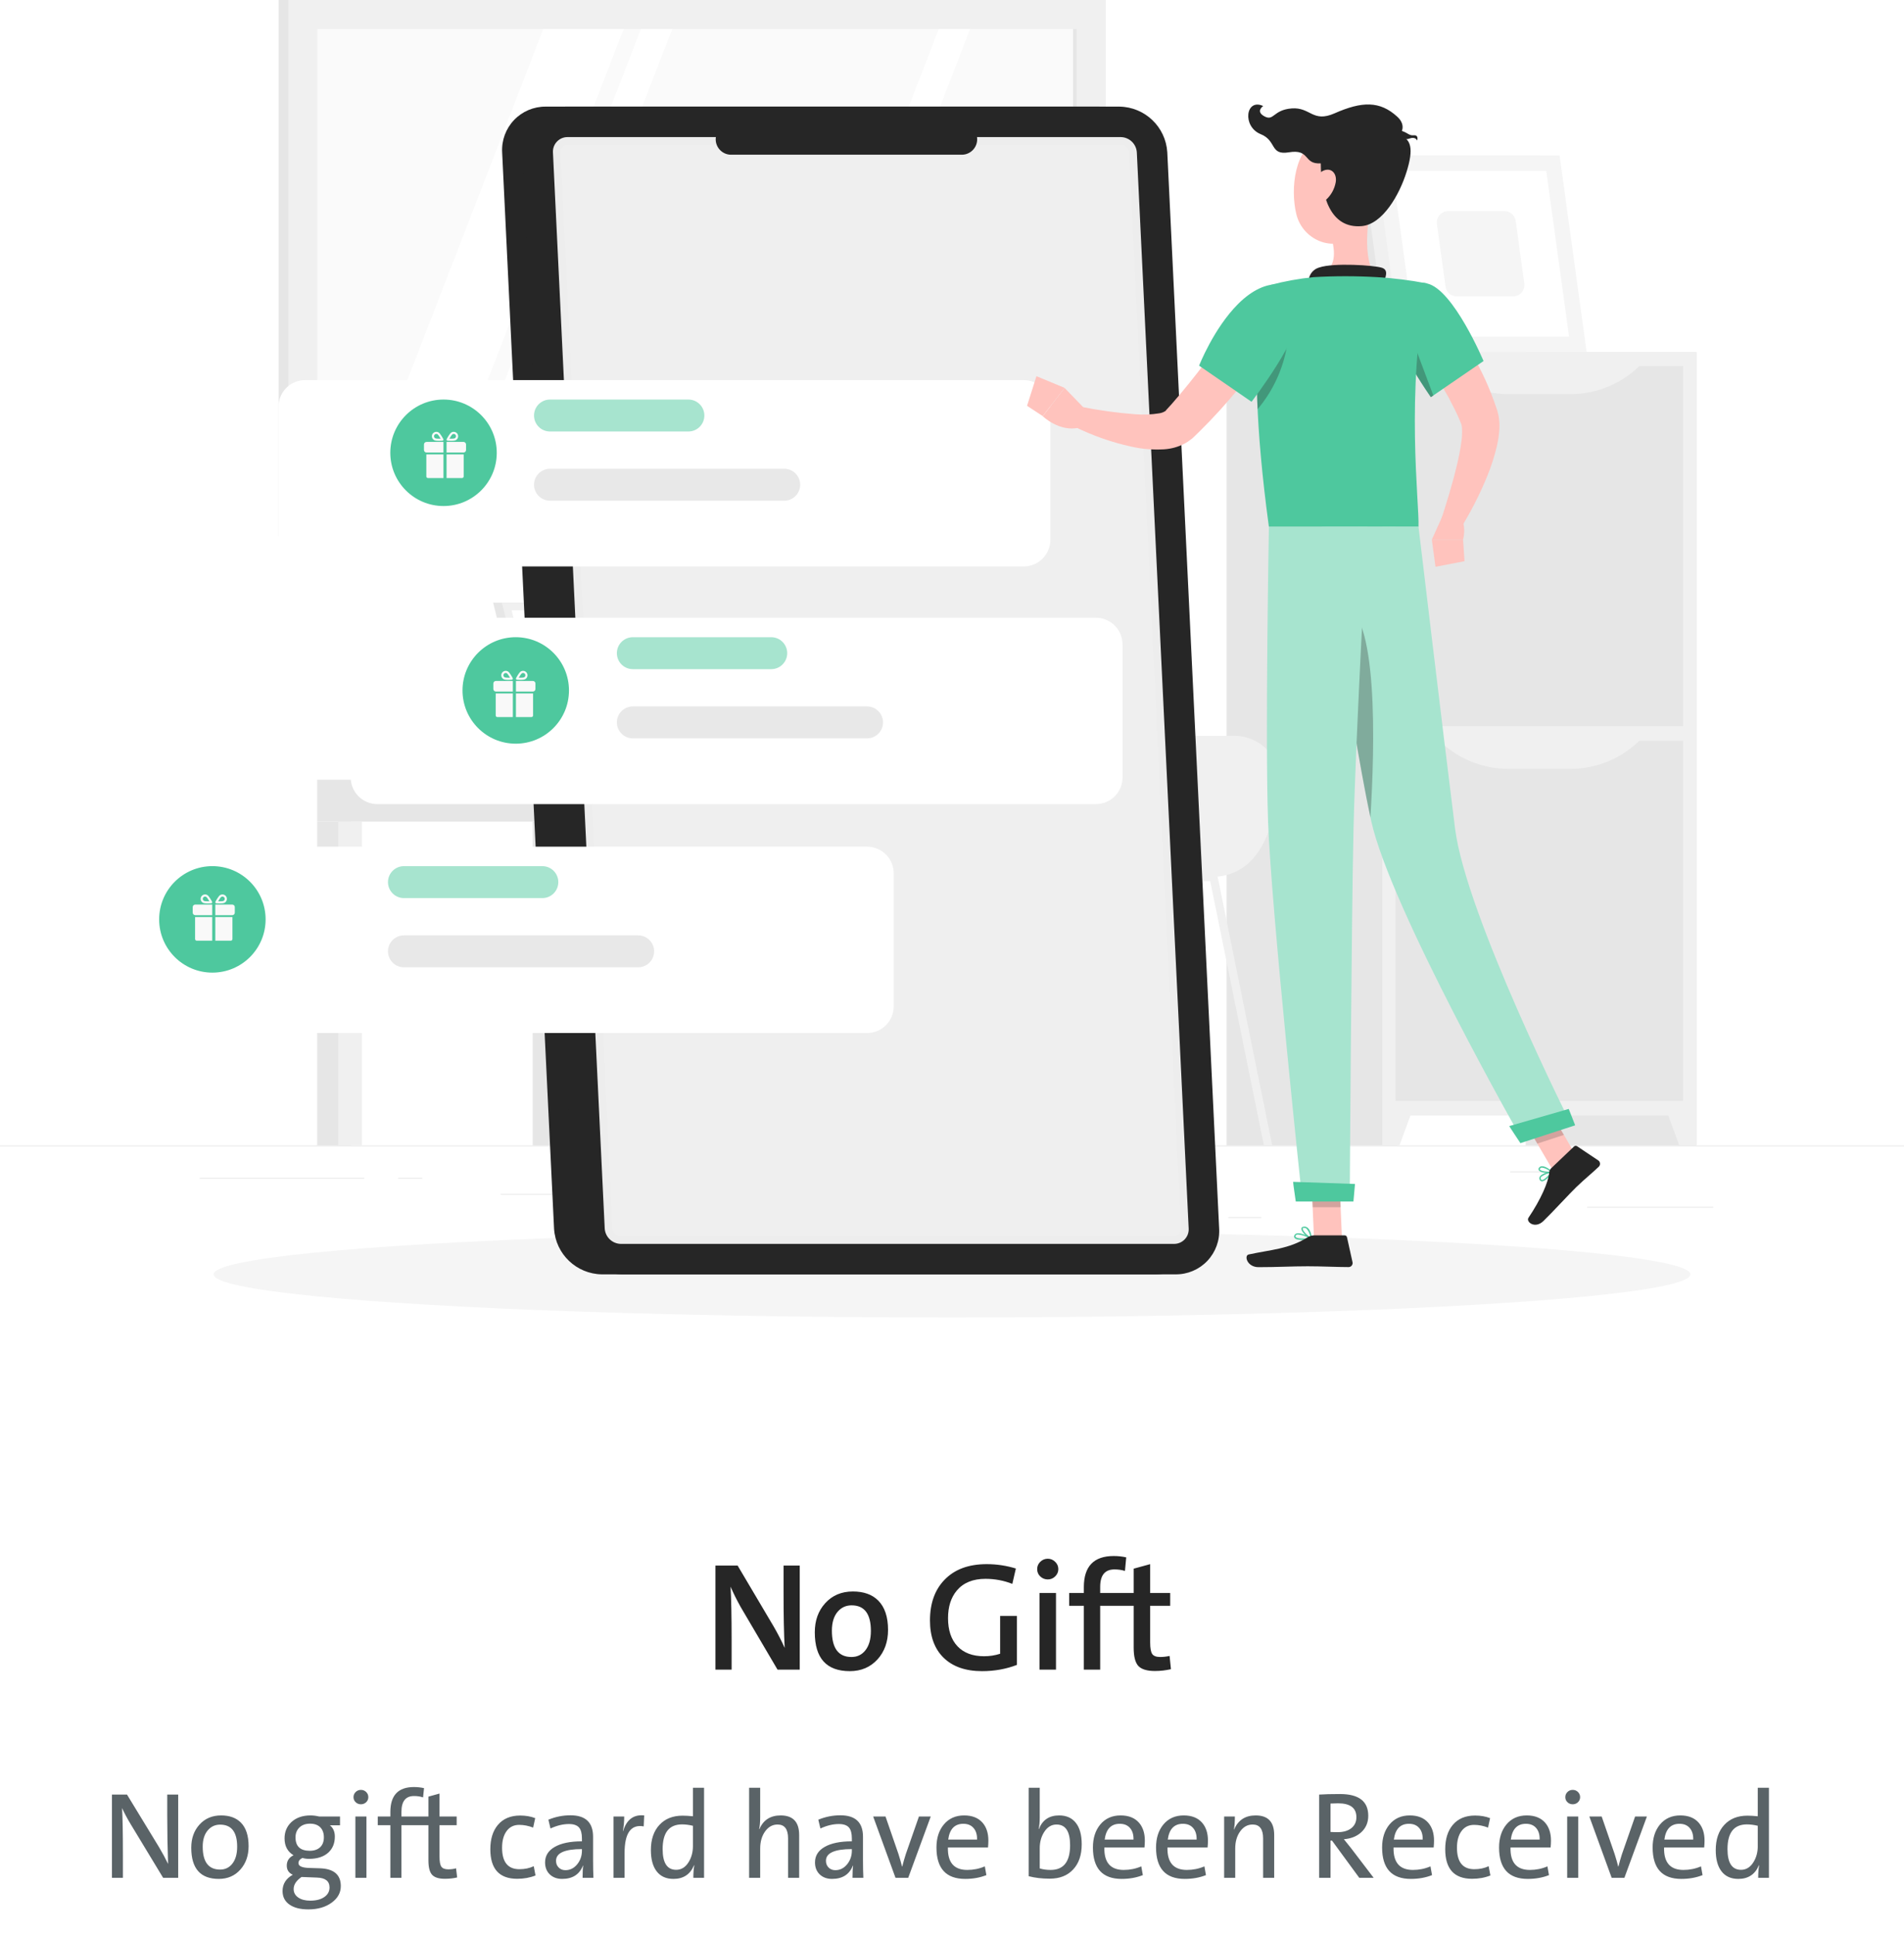 <svg width="247" height="251" viewBox="0 0 247 251" fill="none" xmlns="http://www.w3.org/2000/svg">
<path d="M100.867 216.538L96.092 208.422C95.564 207.478 95.125 206.596 94.773 205.776C94.865 207.319 94.91 209.666 94.91 212.817V216.538H92.811V203.042H95.691L100.389 210.981C100.949 211.958 101.417 212.869 101.795 213.715C101.697 211.918 101.648 209.5 101.648 206.459V203.042H103.748V216.538H100.867ZM115.203 211.381C115.203 212.924 114.747 214.2 113.836 215.209C112.905 216.225 111.707 216.733 110.242 216.733C107.215 216.733 105.701 215.053 105.701 211.694C105.701 210.17 106.15 208.914 107.049 207.924C107.967 206.909 109.165 206.401 110.643 206.401C112.049 206.401 113.143 206.792 113.924 207.573C114.777 208.426 115.203 209.695 115.203 211.381ZM112.977 211.518C112.977 209.305 112.143 208.198 110.477 208.198C109.767 208.198 109.178 208.458 108.709 208.979C108.182 209.571 107.918 210.405 107.918 211.479C107.918 213.758 108.764 214.897 110.457 214.897C111.193 214.897 111.785 214.62 112.234 214.067C112.729 213.468 112.977 212.618 112.977 211.518ZM131.922 215.922C130.516 216.463 129.008 216.733 127.4 216.733C125.252 216.733 123.582 216.147 122.391 214.975C121.225 213.823 120.643 212.218 120.643 210.161C120.643 207.947 121.268 206.193 122.518 204.897C123.82 203.536 125.649 202.856 128.006 202.856C129.295 202.856 130.555 203.045 131.785 203.422L131.326 205.415C130.213 204.978 129.051 204.76 127.84 204.76C126.212 204.76 124.972 205.268 124.119 206.284C123.364 207.189 122.986 208.38 122.986 209.858C122.986 211.42 123.393 212.635 124.207 213.5C125.021 214.366 126.173 214.799 127.664 214.799C128.387 214.799 129.08 214.692 129.744 214.477V209.575H131.922V215.922ZM137.293 203.5C137.293 203.865 137.156 204.181 136.883 204.448C136.616 204.708 136.297 204.838 135.926 204.838C135.548 204.838 135.223 204.708 134.949 204.448C134.682 204.194 134.549 203.878 134.549 203.5C134.549 203.129 134.682 202.814 134.949 202.553C135.223 202.286 135.548 202.153 135.926 202.153C136.297 202.153 136.616 202.286 136.883 202.553C137.156 202.814 137.293 203.129 137.293 203.5ZM134.852 216.538V206.596H136.99V216.538H134.852ZM142.723 208.256V216.538H140.604V208.256H138.699V206.596H140.604V205.834C140.604 203.146 141.896 201.801 144.48 201.801C145.04 201.801 145.581 201.86 146.102 201.977L145.936 203.735C145.519 203.605 145.066 203.54 144.578 203.54C143.341 203.54 142.723 204.292 142.723 205.795V206.596H147.068V203.442L149.207 202.856V206.596H151.805V208.256H149.207V213.022C149.207 213.758 149.298 214.256 149.48 214.516C149.663 214.77 150.005 214.897 150.506 214.897C150.896 214.897 151.303 214.851 151.727 214.76L151.902 216.479C151.219 216.635 150.525 216.713 149.822 216.713C148.774 216.713 148.048 216.486 147.645 216.03C147.26 215.587 147.068 214.803 147.068 213.676V208.256H142.723Z" fill="#262626"/>
<path d="M21.164 243.538L16.969 236.608C16.484 235.806 16.107 235.097 15.836 234.483C15.909 235.806 15.945 237.821 15.945 240.53V243.538H14.523V232.741H16.477L20.617 239.538C21.055 240.272 21.451 241.004 21.805 241.733C21.732 239.639 21.695 237.558 21.695 235.491V232.741H23.117V243.538H21.164ZM32.25 239.428C32.25 240.647 31.898 241.655 31.195 242.452C30.477 243.269 29.539 243.678 28.383 243.678C26.003 243.678 24.812 242.329 24.812 239.631C24.812 238.433 25.159 237.444 25.852 236.663C26.57 235.85 27.516 235.444 28.688 235.444C29.771 235.444 30.62 235.749 31.234 236.358C31.912 237.04 32.25 238.064 32.25 239.428ZM30.766 239.506C30.766 237.595 30.029 236.639 28.555 236.639C27.93 236.639 27.412 236.868 27 237.327C26.531 237.842 26.297 238.564 26.297 239.491C26.297 241.475 27.049 242.467 28.555 242.467C29.19 242.467 29.706 242.228 30.102 241.749C30.544 241.217 30.766 240.47 30.766 239.506ZM44.211 244.608C44.211 245.462 43.82 246.176 43.039 246.749C42.242 247.337 41.229 247.631 40 247.631C38.964 247.631 38.151 247.426 37.562 247.014C36.958 246.597 36.656 246.009 36.656 245.249C36.656 244.332 37.099 243.629 37.984 243.139C37.464 242.91 37.203 242.514 37.203 241.952C37.203 241.342 37.495 240.894 38.078 240.608C37.302 240.144 36.914 239.415 36.914 238.42C36.914 237.582 37.203 236.884 37.781 236.327C38.406 235.738 39.242 235.444 40.289 235.444C40.633 235.444 41.005 235.491 41.406 235.584H44.109V236.725H42.797C43.224 237.064 43.438 237.553 43.438 238.194C43.438 239.048 43.161 239.733 42.609 240.249C42.01 240.801 41.167 241.077 40.078 241.077C39.781 241.077 39.5 241.038 39.234 240.959C38.891 241.121 38.719 241.345 38.719 241.631C38.719 242.017 39.172 242.225 40.078 242.256L41.539 242.303C43.32 242.371 44.211 243.139 44.211 244.608ZM42.016 238.288C42.016 237.741 41.862 237.308 41.555 236.991C41.237 236.673 40.794 236.514 40.227 236.514C39.638 236.514 39.172 236.683 38.828 237.022C38.5 237.35 38.336 237.772 38.336 238.288C38.336 239.449 38.95 240.03 40.18 240.03C40.747 240.03 41.195 239.879 41.523 239.577C41.852 239.269 42.016 238.84 42.016 238.288ZM42.75 244.788C42.75 243.965 42.206 243.538 41.117 243.506L39.586 243.444C39.362 243.444 39.206 243.439 39.117 243.428C38.435 243.897 38.094 244.418 38.094 244.991C38.094 245.454 38.297 245.824 38.703 246.1C39.094 246.366 39.607 246.499 40.242 246.499C41.029 246.499 41.648 246.334 42.102 246.006C42.534 245.694 42.75 245.288 42.75 244.788ZM47.781 233.077C47.781 233.332 47.688 233.551 47.5 233.733C47.312 233.91 47.086 233.999 46.82 233.999C46.555 233.999 46.328 233.91 46.141 233.733C45.953 233.556 45.859 233.337 45.859 233.077C45.859 232.811 45.953 232.587 46.141 232.405C46.328 232.222 46.555 232.131 46.82 232.131C47.086 232.131 47.312 232.222 47.5 232.405C47.688 232.587 47.781 232.811 47.781 233.077ZM46.102 243.538V235.584H47.539V243.538H46.102ZM55.578 235.584V233.006L57.016 232.608V235.584H59.242V236.709H57.016V240.772C57.016 241.423 57.096 241.863 57.258 242.092C57.414 242.321 57.714 242.436 58.156 242.436C58.521 242.436 58.857 242.392 59.164 242.303L59.305 243.491C58.82 243.605 58.286 243.663 57.703 243.663C56.901 243.663 56.344 243.48 56.031 243.116C55.729 242.767 55.578 242.155 55.578 241.28V236.709H52.078V243.538H50.641V236.709H49.008V235.584H50.641V234.991C50.641 232.84 51.659 231.764 53.695 231.764C54.138 231.764 54.575 231.811 55.008 231.905L54.883 233.108C54.544 232.988 54.154 232.928 53.711 232.928C52.622 232.928 52.078 233.611 52.078 234.975V235.584H55.578ZM69.469 243.233C68.755 243.519 67.963 243.663 67.094 243.663C64.771 243.663 63.609 242.384 63.609 239.827C63.609 238.504 63.935 237.454 64.586 236.678C65.268 235.866 66.234 235.459 67.484 235.459C68.198 235.459 68.846 235.571 69.43 235.795L69.164 237.022C68.555 236.788 67.951 236.67 67.352 236.67C66.648 236.67 66.099 236.946 65.703 237.499C65.323 238.03 65.133 238.741 65.133 239.631C65.133 241.491 65.883 242.42 67.383 242.42C68.076 242.42 68.695 242.29 69.242 242.03L69.469 243.233ZM75.578 243.538C75.578 242.782 75.604 242.254 75.656 241.952H75.625C75.172 243.103 74.271 243.678 72.922 243.678C72.266 243.678 71.732 243.483 71.32 243.092C70.914 242.696 70.711 242.178 70.711 241.538C70.711 240.678 71.128 240.009 71.961 239.53C72.805 239.045 73.982 238.803 75.492 238.803V238.436C75.492 237.785 75.37 237.314 75.125 237.022C74.859 236.715 74.422 236.561 73.812 236.561C73.042 236.561 72.242 236.754 71.414 237.139L71.141 235.999C72.062 235.618 73.018 235.428 74.008 235.428C75.961 235.428 76.938 236.355 76.938 238.209V241.249C76.938 242.087 76.953 242.85 76.984 243.538H75.578ZM75.492 239.811C73.253 239.811 72.133 240.316 72.133 241.327C72.133 241.681 72.245 241.97 72.469 242.194C72.693 242.428 72.987 242.545 73.352 242.545C73.966 242.545 74.484 242.28 74.906 241.749C75.297 241.249 75.492 240.67 75.492 240.014V239.811ZM83.508 236.866C81.852 236.569 81.023 237.725 81.023 240.334V243.538H79.586V235.584H80.977C80.977 236.241 80.919 236.871 80.805 237.475H80.836C81.289 235.98 82.201 235.303 83.57 235.444L83.508 236.866ZM89.945 243.538C89.945 242.871 89.987 242.332 90.07 241.92L90.039 241.905C89.544 243.087 88.654 243.678 87.367 243.678C86.409 243.678 85.677 243.345 85.172 242.678C84.682 242.032 84.438 241.118 84.438 239.936C84.438 238.551 84.81 237.459 85.555 236.663C86.289 235.871 87.287 235.475 88.547 235.475C88.912 235.475 89.359 235.501 89.891 235.553V231.858H91.336V243.538H89.945ZM89.891 236.788C89.391 236.668 88.922 236.608 88.484 236.608C86.802 236.608 85.961 237.676 85.961 239.811C85.961 241.603 86.547 242.499 87.719 242.499C88.391 242.499 88.932 242.16 89.344 241.483C89.708 240.889 89.891 240.204 89.891 239.428V236.788ZM102.234 243.538V238.42C102.234 237.222 101.781 236.624 100.875 236.624C100.224 236.624 99.685 236.92 99.258 237.514C98.831 238.108 98.617 238.847 98.617 239.733V243.538H97.18V231.858H98.617V235.631C98.617 236.319 98.57 236.847 98.477 237.217L98.508 237.233C99.018 236.04 99.94 235.444 101.273 235.444C102.872 235.444 103.672 236.29 103.672 237.983V243.538H102.234ZM110.594 243.538C110.594 242.782 110.62 242.254 110.672 241.952H110.641C110.188 243.103 109.286 243.678 107.938 243.678C107.281 243.678 106.747 243.483 106.336 243.092C105.93 242.696 105.727 242.178 105.727 241.538C105.727 240.678 106.143 240.009 106.977 239.53C107.82 239.045 108.997 238.803 110.508 238.803V238.436C110.508 237.785 110.385 237.314 110.141 237.022C109.875 236.715 109.438 236.561 108.828 236.561C108.057 236.561 107.258 236.754 106.43 237.139L106.156 235.999C107.078 235.618 108.034 235.428 109.023 235.428C110.977 235.428 111.953 236.355 111.953 238.209V241.249C111.953 242.087 111.969 242.85 112 243.538H110.594ZM110.508 239.811C108.268 239.811 107.148 240.316 107.148 241.327C107.148 241.681 107.26 241.97 107.484 242.194C107.708 242.428 108.003 242.545 108.367 242.545C108.982 242.545 109.5 242.28 109.922 241.749C110.312 241.249 110.508 240.67 110.508 240.014V239.811ZM117.82 243.538H116.172L113.273 235.584H114.875L116.555 240.452C116.763 241.108 116.917 241.647 117.016 242.069H117.047C117.177 241.548 117.328 241.019 117.5 240.483L119.211 235.584H120.742L117.82 243.538ZM128.219 238.709C128.219 238.986 128.203 239.282 128.172 239.6H122.969C122.922 241.543 123.76 242.514 125.484 242.514C126.281 242.514 127.039 242.361 127.758 242.053L127.961 243.186C127.138 243.514 126.221 243.678 125.211 243.678C122.727 243.678 121.484 242.319 121.484 239.6C121.484 238.387 121.799 237.397 122.43 236.631C123.086 235.84 123.966 235.444 125.07 235.444C126.122 235.444 126.924 235.764 127.477 236.405C127.971 236.983 128.219 237.751 128.219 238.709ZM126.75 238.577C126.766 237.936 126.612 237.433 126.289 237.069C125.977 236.709 125.536 236.53 124.969 236.53C123.844 236.53 123.19 237.212 123.008 238.577H126.75ZM140.328 239.186C140.328 240.577 139.956 241.668 139.211 242.459C138.477 243.251 137.466 243.647 136.18 243.647C135.164 243.647 134.253 243.54 133.445 243.327V231.858H134.883V235.717C134.883 236.306 134.836 236.801 134.742 237.202L134.773 237.217C135.232 236.035 136.107 235.444 137.398 235.444C138.336 235.444 139.057 235.764 139.562 236.405C140.073 237.045 140.328 237.972 140.328 239.186ZM138.82 239.311C138.82 237.519 138.234 236.624 137.062 236.624C136.391 236.624 135.846 236.962 135.43 237.639C135.065 238.233 134.883 238.913 134.883 239.678V242.319C135.299 242.449 135.771 242.514 136.297 242.514C137.979 242.514 138.82 241.446 138.82 239.311ZM148.516 238.709C148.516 238.986 148.5 239.282 148.469 239.6H143.266C143.219 241.543 144.057 242.514 145.781 242.514C146.578 242.514 147.336 242.361 148.055 242.053L148.258 243.186C147.435 243.514 146.518 243.678 145.508 243.678C143.023 243.678 141.781 242.319 141.781 239.6C141.781 238.387 142.096 237.397 142.727 236.631C143.383 235.84 144.263 235.444 145.367 235.444C146.419 235.444 147.221 235.764 147.773 236.405C148.268 236.983 148.516 237.751 148.516 238.709ZM147.047 238.577C147.062 237.936 146.909 237.433 146.586 237.069C146.273 236.709 145.833 236.53 145.266 236.53C144.141 236.53 143.487 237.212 143.305 238.577H147.047ZM156.703 238.709C156.703 238.986 156.688 239.282 156.656 239.6H151.453C151.406 241.543 152.245 242.514 153.969 242.514C154.766 242.514 155.523 242.361 156.242 242.053L156.445 243.186C155.622 243.514 154.706 243.678 153.695 243.678C151.211 243.678 149.969 242.319 149.969 239.6C149.969 238.387 150.284 237.397 150.914 236.631C151.57 235.84 152.451 235.444 153.555 235.444C154.607 235.444 155.409 235.764 155.961 236.405C156.456 236.983 156.703 237.751 156.703 238.709ZM155.234 238.577C155.25 237.936 155.096 237.433 154.773 237.069C154.461 236.709 154.021 236.53 153.453 236.53C152.328 236.53 151.674 237.212 151.492 238.577H155.234ZM163.859 243.538V238.42C163.859 237.222 163.406 236.624 162.5 236.624C161.849 236.624 161.31 236.92 160.883 237.514C160.456 238.108 160.242 238.847 160.242 239.733V243.538H158.805V235.584H160.195C160.195 236.277 160.154 236.837 160.07 237.264H160.102C160.617 236.051 161.549 235.444 162.898 235.444C164.497 235.444 165.297 236.29 165.297 237.983V243.538H163.859ZM176.336 243.538L172.797 238.709H172.602V243.538H171.133V232.741C171.789 232.694 172.69 232.67 173.836 232.67C176.279 232.67 177.5 233.611 177.5 235.491C177.5 236.371 177.188 237.092 176.562 237.655C175.979 238.17 175.237 238.462 174.336 238.53C174.68 238.946 174.987 239.329 175.258 239.678L178.203 243.538H176.336ZM175.961 235.678C175.961 234.475 175.167 233.874 173.578 233.874C173.312 233.874 172.987 233.884 172.602 233.905V237.584C172.815 237.605 173.12 237.616 173.516 237.616C174.281 237.616 174.883 237.439 175.32 237.084C175.747 236.736 175.961 236.267 175.961 235.678ZM186.031 238.709C186.031 238.986 186.016 239.282 185.984 239.6H180.781C180.734 241.543 181.573 242.514 183.297 242.514C184.094 242.514 184.852 242.361 185.57 242.053L185.773 243.186C184.951 243.514 184.034 243.678 183.023 243.678C180.539 243.678 179.297 242.319 179.297 239.6C179.297 238.387 179.612 237.397 180.242 236.631C180.898 235.84 181.779 235.444 182.883 235.444C183.935 235.444 184.737 235.764 185.289 236.405C185.784 236.983 186.031 237.751 186.031 238.709ZM184.562 238.577C184.578 237.936 184.424 237.433 184.102 237.069C183.789 236.709 183.349 236.53 182.781 236.53C181.656 236.53 181.003 237.212 180.82 238.577H184.562ZM193.344 243.233C192.63 243.519 191.839 243.663 190.969 243.663C188.646 243.663 187.484 242.384 187.484 239.827C187.484 238.504 187.81 237.454 188.461 236.678C189.143 235.866 190.109 235.459 191.359 235.459C192.073 235.459 192.721 235.571 193.305 235.795L193.039 237.022C192.43 236.788 191.826 236.67 191.227 236.67C190.523 236.67 189.974 236.946 189.578 237.499C189.198 238.03 189.008 238.741 189.008 239.631C189.008 241.491 189.758 242.42 191.258 242.42C191.951 242.42 192.57 242.29 193.117 242.03L193.344 243.233ZM201.203 238.709C201.203 238.986 201.188 239.282 201.156 239.6H195.953C195.906 241.543 196.745 242.514 198.469 242.514C199.266 242.514 200.023 242.361 200.742 242.053L200.945 243.186C200.122 243.514 199.206 243.678 198.195 243.678C195.711 243.678 194.469 242.319 194.469 239.6C194.469 238.387 194.784 237.397 195.414 236.631C196.07 235.84 196.951 235.444 198.055 235.444C199.107 235.444 199.909 235.764 200.461 236.405C200.956 236.983 201.203 237.751 201.203 238.709ZM199.734 238.577C199.75 237.936 199.596 237.433 199.273 237.069C198.961 236.709 198.521 236.53 197.953 236.53C196.828 236.53 196.174 237.212 195.992 238.577H199.734ZM204.984 233.077C204.984 233.332 204.891 233.551 204.703 233.733C204.516 233.91 204.289 233.999 204.023 233.999C203.758 233.999 203.531 233.91 203.344 233.733C203.156 233.556 203.062 233.337 203.062 233.077C203.062 232.811 203.156 232.587 203.344 232.405C203.531 232.222 203.758 232.131 204.023 232.131C204.289 232.131 204.516 232.222 204.703 232.405C204.891 232.587 204.984 232.811 204.984 233.077ZM203.305 243.538V235.584H204.742V243.538H203.305ZM210.727 243.538H209.078L206.18 235.584H207.781L209.461 240.452C209.669 241.108 209.823 241.647 209.922 242.069H209.953C210.083 241.548 210.234 241.019 210.406 240.483L212.117 235.584H213.648L210.727 243.538ZM221.125 238.709C221.125 238.986 221.109 239.282 221.078 239.6H215.875C215.828 241.543 216.667 242.514 218.391 242.514C219.188 242.514 219.945 242.361 220.664 242.053L220.867 243.186C220.044 243.514 219.128 243.678 218.117 243.678C215.633 243.678 214.391 242.319 214.391 239.6C214.391 238.387 214.706 237.397 215.336 236.631C215.992 235.84 216.872 235.444 217.977 235.444C219.029 235.444 219.831 235.764 220.383 236.405C220.878 236.983 221.125 237.751 221.125 238.709ZM219.656 238.577C219.672 237.936 219.518 237.433 219.195 237.069C218.883 236.709 218.443 236.53 217.875 236.53C216.75 236.53 216.096 237.212 215.914 238.577H219.656ZM228.086 243.538C228.086 242.871 228.128 242.332 228.211 241.92L228.18 241.905C227.685 243.087 226.794 243.678 225.508 243.678C224.549 243.678 223.818 243.345 223.312 242.678C222.823 242.032 222.578 241.118 222.578 239.936C222.578 238.551 222.951 237.459 223.695 236.663C224.43 235.871 225.427 235.475 226.688 235.475C227.052 235.475 227.5 235.501 228.031 235.553V231.858H229.477V243.538H228.086ZM228.031 236.788C227.531 236.668 227.062 236.608 226.625 236.608C224.943 236.608 224.102 237.676 224.102 239.811C224.102 241.603 224.688 242.499 225.859 242.499C226.531 242.499 227.073 242.16 227.484 241.483C227.849 240.889 228.031 240.204 228.031 239.428V236.788Z" fill="#5A6367"/>
<rect y="148.555" width="247" height="0.123" fill="#EBEBEB"/>
<rect x="205.89" y="156.504" width="16.361" height="0.123" fill="#EBEBEB"/>
<rect x="159.33" y="157.848" width="4.293" height="0.123" fill="#EBEBEB"/>
<rect x="195.916" y="151.92" width="9.48" height="0.123" fill="#EBEBEB"/>
<rect x="25.917" y="152.75" width="21.336" height="0.123" fill="#EBEBEB"/>
<rect x="51.652" y="152.75" width="3.127" height="0.123" fill="#EBEBEB"/>
<rect x="64.946" y="154.834" width="46.278" height="0.123" fill="#EBEBEB"/>
<rect x="177.341" y="23.875" width="7" height="21.79" fill="#E6E6E6"/>
<path d="M203.315 45.665H180.087L176.58 20.16H199.808L203.315 45.665Z" fill="#F0F0F0"/>
<path d="M205.829 45.665H181.84L178.333 20.16H202.322L205.829 45.665Z" fill="#F5F5F5"/>
<path d="M183.576 43.655L180.622 22.171H200.59L203.549 43.655H183.576Z" fill="white"/>
<path d="M187.522 37.149L186.411 29.087C186.344 28.656 186.47 28.218 186.756 27.889C187.041 27.559 187.457 27.372 187.893 27.378H195.15C195.902 27.372 196.539 27.93 196.632 28.677L197.738 36.744C197.804 37.174 197.677 37.611 197.391 37.939C197.106 38.267 196.691 38.453 196.256 38.448H189.009C188.255 38.456 187.615 37.897 187.522 37.149Z" fill="#F5F5F5"/>
<rect x="36.14" width="104.624" height="64.541" fill="#E6E6E6"/>
<rect x="37.395" width="106.057" height="64.541" fill="#F0F0F0"/>
<rect x="36.14" y="64.546" width="104.624" height="4.994" fill="#E6E6E6"/>
<rect x="41.872" y="64.546" width="106.057" height="4.994" fill="#F0F0F0"/>
<path d="M139.69 3.764V60.782L41.161 60.782V3.764L139.69 3.764Z" fill="#FAFAFA"/>
<path d="M48.393 60.782L70.48 3.764H80.903L58.816 60.782H48.393Z" fill="white"/>
<path d="M61.058 60.782L83.145 3.764H87.205L65.118 60.782H61.058Z" fill="white"/>
<path d="M99.699 60.782L121.786 3.764H125.846L103.765 60.782H99.699Z" fill="white"/>
<path d="M139.684 3.764V60.782H139.205V3.764H139.684Z" fill="#E6E6E6"/>
<rect x="197.925" y="45.666" width="22.151" height="102.89" fill="#E6E6E6"/>
<path d="M217.849 148.556H220.076V142.218H215.512L217.849 148.556Z" fill="#F0F0F0"/>
<rect x="159.114" y="45.666" width="22.151" height="102.89" fill="#E6E6E6"/>
<rect x="179.317" y="45.666" width="40.76" height="99.002" fill="#F0F0F0"/>
<path d="M181.544 148.556H179.317V142.218H183.881L181.544 148.556Z" fill="#F0F0F0"/>
<rect x="181.045" y="47.478" width="37.302" height="46.703" fill="#E6E6E6"/>
<path d="M203.734 51.115H195.657C192.148 51.114 188.793 49.671 186.38 47.123H213.012C210.599 49.672 207.244 51.116 203.734 51.115Z" fill="#F0F0F0"/>
<rect x="181.045" y="96.073" width="37.302" height="46.703" fill="#E6E6E6"/>
<path d="M203.734 99.709H195.657C192.148 99.709 188.793 98.266 186.38 95.718H213.012C210.599 98.267 207.244 99.711 203.734 99.709Z" fill="#F0F0F0"/>
<path d="M63.973 78.156H100.836L106.181 99.927H69.313L63.973 78.156Z" fill="#E6E6E6"/>
<path d="M69.312 99.927L69.465 101.127H106.328L106.179 99.927H69.312Z" fill="#E6E6E6"/>
<path d="M65.109 78.156H101.971L107.316 99.927H70.449L65.109 78.156Z" fill="#F0F0F0"/>
<path d="M71.229 98.929L66.373 79.149H101.19L106.046 98.929H71.229Z" fill="white"/>
<path d="M80.059 99.927L80.207 101.127H120.799L120.651 99.927H80.059Z" fill="#F0F0F0"/>
<rect x="125.644" y="101.127" width="4.416" height="47.424" fill="#E6E6E6"/>
<rect x="128.392" y="101.127" width="3.068" height="47.424" fill="#F0F0F0"/>
<rect x="132.412" y="106.556" width="56.914" height="5.429" transform="rotate(180 132.412 106.556)" fill="#F0F0F0"/>
<rect x="69.1" y="106.556" width="4.416" height="41.995" fill="#E6E6E6"/>
<rect x="71.842" y="106.556" width="3.068" height="41.995" fill="#F0F0F0"/>
<rect x="41.144" y="106.556" width="4.416" height="41.995" fill="#E6E6E6"/>
<rect x="43.892" y="106.556" width="3.068" height="41.995" fill="#F0F0F0"/>
<rect x="97.694" y="106.556" width="4.416" height="41.995" fill="#E6E6E6"/>
<rect x="100.436" y="106.556" width="3.068" height="41.995" fill="#F0F0F0"/>
<rect x="41.144" y="101.127" width="34.348" height="5.429" fill="#E6E6E6"/>
<path d="M144.416 148.556H143.344L140.296 133.42L139.758 130.767L136.379 114.272H123.535L116.584 148.556H115.498L122.591 113.64C122.638 113.402 122.843 113.227 123.085 113.22H136.838C137.085 113.217 137.295 113.396 137.332 113.64L140.296 128.124L140.79 130.772L144.416 148.556Z" fill="#F0F0F0"/>
<path d="M165.04 148.556H163.963L156.997 114.272H144.153L140.789 130.772L140.295 133.42L137.218 148.556H136.146L139.757 130.772L140.29 128.129L143.254 113.645C143.302 113.408 143.506 113.234 143.748 113.225H157.457C157.7 113.232 157.905 113.407 157.951 113.645L165.04 148.556Z" fill="#F0F0F0"/>
<path d="M133.38 113.744H156.984C161.489 113.744 163.989 110.681 165.263 105.632L165.886 102.747C166.311 100.979 165.902 99.114 164.775 97.686C163.649 96.259 161.929 95.428 160.111 95.431H145.291C142.228 95.431 141.418 96.162 139.298 100.776C137.179 105.39 133.38 113.744 133.38 113.744Z" fill="#F0F0F0"/>
<path d="M146.248 113.744H121.094C120.442 113.744 119.913 113.215 119.913 112.563V112.454C119.913 111.598 120.253 110.776 120.859 110.17C121.465 109.564 122.287 109.224 123.144 109.224H146.248V113.749V113.744Z" fill="#F0F0F0"/>
<ellipse cx="123.499" cy="165.273" rx="95.782" ry="5.592" fill="#F5F5F5"/>
<path d="M142.582 13.827H70.789C69.238 13.817 67.753 14.447 66.683 15.57C65.614 16.693 65.056 18.207 65.142 19.755L71.876 159.345C72.075 162.644 74.786 165.23 78.09 165.273H149.883C151.433 165.284 152.918 164.653 153.987 163.53C155.055 162.407 155.612 160.892 155.525 159.345L148.796 19.755C148.597 16.456 145.886 13.87 142.582 13.827Z" fill="#262626"/>
<path d="M145.234 13.827H73.422C71.872 13.817 70.386 14.447 69.318 15.57C68.249 16.693 67.693 18.208 67.78 19.755L74.508 159.345C74.707 162.644 77.418 165.23 80.723 165.273H152.516C154.066 165.284 155.551 164.653 156.62 163.53C157.688 162.407 158.245 160.892 158.157 159.345L151.429 19.755C151.231 16.464 148.531 13.881 145.234 13.827Z" fill="#262626"/>
<path d="M80.52 161.321C79.424 161.293 78.529 160.438 78.45 159.345L71.732 19.755C71.707 19.24 71.895 18.738 72.25 18.365C72.606 17.991 73.099 17.78 73.614 17.779H145.407C146.505 17.802 147.403 18.66 147.477 19.755L154.205 159.345C154.229 159.859 154.043 160.36 153.688 160.733C153.334 161.106 152.842 161.319 152.328 161.321H80.52Z" fill="#EDEDED"/>
<path opacity="0.1" d="M80.486 160.333C79.94 160.314 79.494 159.889 79.449 159.345L72.721 19.755C72.711 19.499 72.805 19.25 72.982 19.064C73.159 18.878 73.403 18.771 73.659 18.767H145.452C146 18.783 146.447 19.209 146.49 19.755L153.218 159.345C153.227 159.601 153.133 159.85 152.956 160.036C152.78 160.222 152.536 160.329 152.279 160.333H80.486Z" fill="white"/>
<path d="M94.845 18.066H124.766" stroke="#262626" stroke-width="4" stroke-linecap="round" stroke-linejoin="round"/>
<g filter="url(#filter0_d_845_10265)">
<path d="M48.949 77.116H142.17C143.086 77.116 143.964 77.479 144.611 78.127C145.259 78.774 145.623 79.653 145.623 80.568V97.832C145.623 98.747 145.259 99.625 144.611 100.273C143.964 100.92 143.086 101.284 142.17 101.284H48.949C48.033 101.284 47.155 100.92 46.507 100.273C45.86 99.625 45.496 98.747 45.496 97.832V80.568C45.496 79.653 45.86 78.774 46.507 78.127C47.155 77.479 48.033 77.116 48.949 77.116V77.116Z" fill="white"/>
</g>
<path d="M100.05 82.64H82.096C80.952 82.64 80.025 83.567 80.025 84.712C80.025 85.856 80.952 86.783 82.096 86.783H100.05C101.194 86.783 102.122 85.856 102.122 84.712C102.122 83.567 101.194 82.64 100.05 82.64Z" fill="#A7E4CF"/>
<path d="M112.48 91.617H82.097C80.953 91.617 80.025 92.544 80.025 93.688C80.025 94.832 80.953 95.76 82.097 95.76H112.48C113.624 95.76 114.551 94.832 114.551 93.688C114.551 92.544 113.624 91.617 112.48 91.617Z" fill="#E8E8E8"/>
<path d="M66.905 96.45C70.719 96.45 73.811 93.358 73.811 89.545C73.811 85.731 70.719 82.639 66.905 82.639C63.092 82.639 60 85.731 60 89.545C60 93.358 63.092 96.45 66.905 96.45Z" fill="#4EC89E"/>
<path d="M64 88.644V89.36C64 89.542 64.148 89.69 64.33 89.69H66.529L66.529 88.314H64.33C64.148 88.314 64 88.461 64 88.644L64 88.644Z" fill="#F9F9F9"/>
<path d="M69.13 88.314H66.931V89.69H69.13C69.312 89.69 69.46 89.542 69.46 89.36V88.644C69.46 88.461 69.312 88.314 69.13 88.314L69.13 88.314Z" fill="#F9F9F9"/>
<path d="M64.307 92.786C64.307 92.904 64.403 93 64.521 93H66.529L66.529 89.934H64.307L64.307 92.786Z" fill="#F9F9F9"/>
<path d="M66.931 93H68.939C69.057 93 69.153 92.904 69.153 92.786L69.153 89.933H66.931L66.931 93Z" fill="#F9F9F9"/>
<path d="M65.323 88.081C65.392 88.12 65.533 88.171 65.954 88.171C66.186 88.171 66.392 88.155 66.401 88.154C66.447 88.151 66.489 88.124 66.512 88.083C66.534 88.043 66.535 87.993 66.514 87.951C66.45 87.828 66.12 87.205 65.885 87.073C65.799 87.025 65.702 87 65.604 87C65.395 87 65.201 87.114 65.1 87.296C64.945 87.574 65.045 87.926 65.323 88.081L65.323 88.081ZM65.343 87.432C65.396 87.338 65.496 87.279 65.604 87.279C65.654 87.279 65.704 87.292 65.749 87.317C65.835 87.365 66.011 87.623 66.162 87.888C66.099 87.89 66.028 87.892 65.954 87.892C65.585 87.892 65.481 87.85 65.458 87.837C65.315 87.757 65.263 87.576 65.343 87.432V87.432Z" fill="#F9F9F9"/>
<path d="M67.059 88.154C67.068 88.155 67.273 88.171 67.506 88.171C67.927 88.171 68.068 88.12 68.137 88.081C68.415 87.926 68.515 87.574 68.36 87.296C68.258 87.114 68.065 87 67.856 87C67.758 87 67.661 87.025 67.575 87.073C67.34 87.205 67.01 87.828 66.946 87.951C66.925 87.993 66.926 88.042 66.948 88.083C66.971 88.124 67.013 88.151 67.059 88.154L67.059 88.154ZM67.711 87.317C67.756 87.292 67.806 87.279 67.856 87.279C67.964 87.279 68.064 87.338 68.117 87.432C68.197 87.576 68.145 87.757 68.001 87.838C67.978 87.85 67.875 87.892 67.506 87.892C67.432 87.892 67.361 87.89 67.298 87.888C67.449 87.623 67.625 87.365 67.711 87.317L67.711 87.317Z" fill="#F9F9F9"/>
<g filter="url(#filter1_d_845_10265)">
<path d="M19.262 106.808H112.483C113.399 106.808 114.277 107.172 114.925 107.819C115.572 108.467 115.936 109.345 115.936 110.261V127.524C115.936 128.439 115.572 129.318 114.925 129.965C114.277 130.613 113.399 130.976 112.483 130.976H19.262C18.346 130.976 17.468 130.613 16.82 129.965C16.173 129.318 15.809 128.439 15.809 127.524V110.261C15.809 109.345 16.173 108.467 16.82 107.819C17.468 107.172 18.346 106.808 19.262 106.808V106.808Z" fill="white"/>
</g>
<path d="M70.357 112.332H52.403C51.259 112.332 50.331 113.259 50.331 114.403C50.331 115.548 51.259 116.475 52.403 116.475H70.357C71.501 116.475 72.428 115.548 72.428 114.403C72.428 113.259 71.501 112.332 70.357 112.332Z" fill="#A7E4CF"/>
<path d="M82.786 121.309H52.403C51.259 121.309 50.331 122.236 50.331 123.38C50.331 124.524 51.259 125.452 52.403 125.452H82.786C83.93 125.452 84.858 124.524 84.858 123.38C84.858 122.236 83.93 121.309 82.786 121.309Z" fill="#E8E8E8"/>
<path d="M27.551 126.141C31.365 126.141 34.456 123.05 34.456 119.236C34.456 115.422 31.365 112.331 27.551 112.331C23.738 112.331 20.646 115.422 20.646 119.236C20.646 123.05 23.738 126.141 27.551 126.141Z" fill="#4EC89E"/>
<path d="M25 117.644V118.36C25 118.542 25.148 118.69 25.33 118.69H27.529L27.529 117.313H25.33C25.148 117.313 25 117.461 25 117.643L25 117.644Z" fill="#F9F9F9"/>
<path d="M30.13 117.313H27.931V118.69H30.13C30.312 118.69 30.46 118.542 30.46 118.36V117.644C30.46 117.461 30.312 117.314 30.13 117.314L30.13 117.313Z" fill="#F9F9F9"/>
<path d="M25.307 121.786C25.307 121.904 25.403 122 25.521 122H27.529L27.529 118.933H25.307L25.307 121.786Z" fill="#F9F9F9"/>
<path d="M27.931 122H29.939C30.057 122 30.153 121.904 30.153 121.786L30.153 118.933H27.931L27.931 122Z" fill="#F9F9F9"/>
<path d="M26.323 117.081C26.392 117.12 26.533 117.171 26.954 117.171C27.186 117.171 27.392 117.155 27.401 117.154C27.447 117.151 27.489 117.124 27.512 117.083C27.534 117.042 27.535 116.993 27.514 116.951C27.45 116.828 27.12 116.205 26.884 116.073C26.799 116.025 26.702 116 26.604 116C26.395 116 26.201 116.113 26.1 116.296C25.945 116.574 26.045 116.926 26.323 117.081L26.323 117.081ZM26.343 116.432C26.396 116.338 26.496 116.279 26.604 116.279C26.654 116.279 26.704 116.292 26.749 116.317C26.835 116.365 27.011 116.622 27.162 116.888C27.099 116.89 27.028 116.892 26.954 116.892C26.585 116.892 26.482 116.85 26.458 116.837C26.315 116.757 26.263 116.575 26.343 116.432V116.432Z" fill="#F9F9F9"/>
<path d="M28.059 117.154C28.068 117.155 28.273 117.171 28.506 117.171C28.927 117.171 29.068 117.12 29.137 117.081C29.415 116.926 29.515 116.574 29.36 116.296C29.259 116.113 29.065 116 28.856 116C28.758 116 28.661 116.025 28.575 116.073C28.34 116.205 28.01 116.828 27.946 116.951C27.925 116.993 27.926 117.042 27.948 117.083C27.971 117.124 28.013 117.151 28.059 117.154L28.059 117.154ZM28.711 116.317C28.756 116.292 28.806 116.279 28.856 116.279C28.964 116.279 29.064 116.338 29.117 116.432C29.197 116.575 29.145 116.757 29.001 116.837C28.979 116.85 28.875 116.892 28.506 116.892C28.432 116.892 28.361 116.89 28.298 116.888C28.449 116.622 28.625 116.365 28.711 116.317L28.711 116.317Z" fill="#F9F9F9"/>
<g filter="url(#filter2_d_845_10265)">
<path d="M132.807 46.294H39.585C37.678 46.294 36.133 47.839 36.133 49.746V67.009C36.133 68.916 37.678 70.462 39.585 70.462H132.807C134.714 70.462 136.259 68.916 136.259 67.009V49.746C136.259 47.839 134.714 46.294 132.807 46.294Z" fill="white"/>
</g>
<path d="M89.302 51.818H71.349C70.205 51.818 69.277 52.745 69.277 53.889C69.277 55.033 70.205 55.961 71.349 55.961H89.302C90.447 55.961 91.374 55.033 91.374 53.889C91.374 52.745 90.447 51.818 89.302 51.818Z" fill="#A7E4CF"/>
<path d="M101.732 60.794H71.349C70.205 60.794 69.277 61.722 69.277 62.866C69.277 64.01 70.205 64.937 71.349 64.937H101.732C102.876 64.937 103.804 64.01 103.804 62.866C103.804 61.722 102.876 60.794 101.732 60.794Z" fill="#E8E8E8"/>
<path d="M57.538 65.628C61.352 65.628 64.443 62.536 64.443 58.723C64.443 54.909 61.352 51.817 57.538 51.817C53.724 51.817 50.633 54.909 50.633 58.723C50.633 62.536 53.724 65.628 57.538 65.628Z" fill="#4EC89E"/>
<path d="M55 57.644V58.359C55 58.542 55.148 58.69 55.33 58.69H57.529L57.529 57.313H55.33C55.148 57.313 55 57.461 55 57.644L55 57.644Z" fill="#F9F9F9"/>
<path d="M60.13 57.313H57.931V58.69H60.13C60.312 58.69 60.46 58.542 60.46 58.36V57.644C60.46 57.461 60.312 57.313 60.13 57.313L60.13 57.313Z" fill="#F9F9F9"/>
<path d="M55.307 61.786C55.307 61.904 55.403 62 55.521 62H57.529L57.529 58.934H55.307L55.307 61.786Z" fill="#F9F9F9"/>
<path d="M57.931 62H59.939C60.057 62 60.153 61.904 60.153 61.786L60.153 58.933H57.931L57.931 62Z" fill="#F9F9F9"/>
<path d="M56.323 57.081C56.392 57.12 56.533 57.171 56.954 57.171C57.187 57.171 57.392 57.155 57.401 57.154C57.447 57.151 57.489 57.124 57.512 57.083C57.534 57.042 57.535 56.993 57.514 56.951C57.45 56.828 57.12 56.205 56.885 56.073C56.799 56.025 56.702 56 56.604 56C56.395 56 56.202 56.114 56.1 56.296C55.945 56.574 56.045 56.926 56.323 57.081L56.323 57.081ZM56.343 56.432C56.396 56.337 56.496 56.279 56.604 56.279C56.654 56.279 56.704 56.292 56.749 56.317C56.835 56.365 57.011 56.622 57.162 56.888C57.099 56.89 57.028 56.892 56.954 56.892C56.585 56.892 56.481 56.85 56.458 56.837C56.315 56.757 56.263 56.575 56.343 56.432V56.432Z" fill="#F9F9F9"/>
<path d="M58.059 57.154C58.068 57.155 58.273 57.171 58.506 57.171C58.927 57.171 59.068 57.12 59.137 57.081C59.415 56.926 59.515 56.574 59.36 56.296C59.258 56.114 59.065 56 58.856 56C58.758 56 58.661 56.025 58.575 56.073C58.34 56.205 58.01 56.828 57.946 56.951C57.925 56.993 57.926 57.042 57.948 57.083C57.971 57.124 58.013 57.151 58.059 57.154L58.059 57.154ZM58.711 56.317C58.756 56.292 58.806 56.279 58.856 56.279C58.964 56.279 59.064 56.337 59.117 56.432C59.197 56.575 59.145 56.757 59.001 56.837C58.978 56.85 58.875 56.892 58.506 56.892C58.432 56.892 58.361 56.89 58.298 56.888C58.449 56.622 58.625 56.365 58.711 56.317L58.711 56.317Z" fill="#F9F9F9"/>
<path d="M174.088 160.635H170.462L170.097 152.227H173.727L174.088 160.635Z" fill="#FFC3BD"/>
<path opacity="0.2" d="M170.103 152.232L170.286 156.564H173.917L173.729 152.232H170.103Z" fill="#262626"/>
<path d="M204.979 150.784L201.531 151.91L197.189 144.486L200.642 143.359L204.979 150.784Z" fill="#FFC3BD"/>
<path opacity="0.2" d="M200.642 143.359L197.189 144.486L199.431 148.314L202.879 147.188L200.642 143.359Z" fill="#262626"/>
<path d="M186.361 39.2C186.81 39.748 187.191 40.237 187.581 40.775C187.971 41.314 188.342 41.828 188.712 42.361C189.443 43.433 190.145 44.53 190.802 45.661C192.169 47.956 193.284 50.393 194.127 52.928L194.211 53.175L194.25 53.303L194.304 53.506L194.403 53.911L194.458 54.281C194.516 54.725 194.534 55.173 194.512 55.62C194.466 56.374 194.357 57.122 194.186 57.858C193.873 59.176 193.459 60.467 192.946 61.721C191.969 64.124 190.786 66.438 189.409 68.637L186.939 67.456C187.68 65.139 188.421 62.768 188.964 60.461C189.247 59.349 189.462 58.221 189.606 57.082C189.667 56.591 189.686 56.095 189.661 55.6C189.653 55.424 189.63 55.249 189.592 55.077L189.567 54.988C189.558 54.972 189.55 54.955 189.542 54.938L189.503 54.845L189.424 54.652L189.093 53.876L188.722 53.106C188.475 52.612 188.204 52.078 187.932 51.564C187.369 50.547 186.761 49.534 186.129 48.526C185.496 47.519 184.825 46.55 184.153 45.562C183.481 44.574 182.745 43.586 182.078 42.692L186.361 39.2Z" fill="#FFC3BD"/>
<path d="M187.165 66.844L185.748 69.981H189.803C189.803 69.981 190.45 67.599 188.978 66.636L187.165 66.844Z" fill="#FFC3BD"/>
<path d="M186.222 73.508L189.986 72.782L189.803 69.981H185.748L186.222 73.508Z" fill="#FFC3BD"/>
<path d="M177.839 26.652C177.315 29.31 176.797 34.176 178.654 35.944C178.654 35.944 177.928 38.636 172.998 38.636C167.564 38.636 170.404 35.944 170.404 35.944C173.368 35.238 173.289 33.044 172.77 30.98L177.839 26.652Z" fill="#FFC3BD"/>
<path d="M179.365 36.868C179.755 36.018 180.185 35.04 179.296 34.734C178.308 34.398 172.992 34.057 171.15 34.689C170.66 34.825 170.246 35.151 169.999 35.595C169.752 36.039 169.693 36.563 169.836 37.05L179.365 36.868Z" fill="#262626"/>
<path fill-rule="evenodd" clip-rule="evenodd" d="M199.989 153.205C200.216 153.24 200.517 153.032 200.784 152.775C201.013 152.554 201.219 152.309 201.397 152.044C201.416 152.016 201.416 151.979 201.397 151.95C201.377 151.924 201.345 151.911 201.313 151.916C201.249 151.921 200.063 152.118 199.767 152.578C199.699 152.674 199.677 152.795 199.707 152.909C199.729 153.057 199.842 153.175 199.989 153.205ZM199.911 152.667C199.931 152.638 199.954 152.611 199.98 152.588C200.326 152.349 200.721 152.191 201.136 152.123C200.805 152.538 200.266 153.072 200.015 153.032C199.99 153.032 199.916 153.017 199.876 152.864C199.858 152.796 199.871 152.724 199.911 152.667Z" fill="#4EC89E"/>
<path fill-rule="evenodd" clip-rule="evenodd" d="M201.337 152.083L201.377 152.059C201.388 152.049 201.395 152.034 201.397 152.019C201.406 151.989 201.396 151.956 201.372 151.935C201.371 151.934 201.37 151.933 201.368 151.931C201.295 151.868 200.537 151.21 200.009 151.249C199.876 151.258 199.753 151.32 199.668 151.421C199.575 151.517 199.558 151.664 199.628 151.777C199.855 152.123 200.927 152.192 201.337 152.083ZM199.802 151.535L199.831 151.506H199.841C199.89 151.457 199.955 151.427 200.024 151.422C200.433 151.486 200.814 151.668 201.121 151.945C200.656 152 199.905 151.886 199.772 151.684C199.771 151.682 199.771 151.681 199.77 151.68C199.759 151.659 199.736 151.615 199.802 151.535Z" fill="#4EC89E"/>
<path fill-rule="evenodd" clip-rule="evenodd" d="M167.938 160.546C168.086 160.754 168.536 160.818 169 160.818C169.373 160.816 169.745 160.783 170.112 160.719C170.145 160.711 170.171 160.684 170.176 160.65C170.185 160.615 170.169 160.578 170.137 160.561C170.082 160.526 168.813 159.805 168.21 159.968C168.095 159.995 167.997 160.069 167.938 160.171C167.856 160.282 167.856 160.434 167.938 160.546ZM168.26 160.116C168.316 160.109 168.373 160.109 168.428 160.116C168.928 160.174 169.411 160.328 169.851 160.571C169.179 160.665 168.26 160.66 168.092 160.428C168.053 160.398 168.033 160.344 168.092 160.235C168.129 160.173 168.19 160.13 168.26 160.116Z" fill="#4EC89E"/>
<path fill-rule="evenodd" clip-rule="evenodd" d="M170.064 160.719H170.099C170.12 160.724 170.144 160.721 170.163 160.709C170.187 160.69 170.202 160.661 170.202 160.63C170.202 160.629 170.202 160.627 170.202 160.624C170.191 160.531 170.084 159.601 169.639 159.232C169.502 159.117 169.323 159.064 169.145 159.084C168.908 159.109 168.824 159.227 168.824 159.326C168.76 159.731 169.629 160.521 170.064 160.719ZM169.165 159.237H169.214V159.247C169.315 159.248 169.412 159.283 169.491 159.346C169.769 159.656 169.942 160.047 169.985 160.462C169.545 160.195 168.957 159.578 168.997 159.331C168.997 159.311 169.007 159.237 169.165 159.237Z" fill="#4EC89E"/>
<path d="M201.229 151.51L204.193 148.69C204.3 148.585 204.465 148.57 204.588 148.655L207.335 150.493C207.47 150.584 207.555 150.731 207.567 150.893C207.578 151.055 207.515 151.214 207.394 151.323C206.352 152.311 205.794 152.711 204.499 153.946C203.699 154.712 201.318 157.305 200.216 158.362C199.115 159.419 197.929 158.461 198.285 157.932C199.886 155.556 200.883 153.279 200.972 152.079C200.988 151.865 201.079 151.664 201.229 151.51Z" fill="#262626"/>
<path d="M170.483 160.215H174.435C174.583 160.214 174.71 160.317 174.741 160.462L175.457 163.688C175.494 163.845 175.456 164.01 175.355 164.135C175.253 164.261 175.1 164.333 174.939 164.33C173.506 164.33 171.441 164.226 169.643 164.226C167.543 164.226 165.73 164.34 163.265 164.34C161.783 164.34 161.363 162.833 161.986 162.695C164.821 162.077 167.143 162.008 169.594 160.496C169.858 160.321 170.166 160.224 170.483 160.215Z" fill="#262626"/>
<path d="M165.315 44.179C163.872 46.303 162.385 48.289 160.785 50.25C159.178 52.235 157.461 54.129 155.642 55.921L154.941 56.603L154.763 56.771L154.634 56.89L154.447 57.023C154.214 57.211 153.964 57.376 153.701 57.517C152.867 57.957 151.949 58.215 151.008 58.273C149.573 58.358 148.132 58.238 146.73 57.917C144.19 57.357 141.727 56.491 139.395 55.339L140.304 52.77C142.617 53.232 144.956 53.552 147.308 53.728C148.342 53.81 149.382 53.767 150.406 53.6C150.7 53.556 150.98 53.446 151.226 53.279C151.251 53.279 151.226 53.249 151.226 53.249L151.265 53.209L151.409 53.046L151.996 52.404C153.538 50.645 155.035 48.768 156.487 46.852C157.939 44.935 159.397 42.969 160.785 41.052L165.315 44.179Z" fill="#FFC3BD"/>
<path d="M185.154 36.769C188.552 37.55 192.455 46.822 192.455 46.822L185.623 51.505C183.926 49.067 182.421 46.5 181.123 43.828C179.097 39.585 181.676 35.969 185.154 36.769Z" fill="#4EC89E"/>
<path opacity="0.3" d="M182.713 42.697L185.944 51.298L185.623 51.52C185.623 51.52 184.225 49.544 182.713 46.911L182.713 42.697Z" fill="#262626"/>
<path d="M164.821 36.952C164.821 36.952 160.958 41.314 164.609 68.321H184.018C184.152 65.357 182.279 50.804 185.154 36.764C183.007 36.351 180.836 36.077 178.653 35.944C175.906 35.786 173.151 35.786 170.403 35.944C168.519 36.134 166.653 36.471 164.821 36.952Z" fill="#4EC89E"/>
<path opacity="0.3" d="M166.975 44.762C166.47 47.827 165.145 50.698 163.142 53.071C163.063 51.332 163.033 49.771 163.038 48.373L166.975 44.762Z" fill="#262626"/>
<path d="M168.651 39.896C169.145 43.329 162.357 52.108 162.357 52.108L155.555 47.424C155.555 47.424 157.442 42.588 160.618 39.417C164.249 35.781 168.132 36.156 168.651 39.896Z" fill="#4EC89E"/>
<path d="M140.774 53.071L138.111 50.32L135.271 53.98C135.271 53.98 137.434 56.07 140.008 55.462L140.774 53.071Z" fill="#FFC3BD"/>
<path d="M134.455 48.788L133.235 52.632L135.27 53.965L138.111 50.305L134.455 48.788Z" fill="#FFC3BD"/>
<path d="M178.16 22.66C177.938 26.252 177.992 28.371 176.184 30.214C173.452 32.99 169.016 31.345 168.162 27.744C167.386 24.513 167.88 19.178 171.397 17.75C172.973 17.103 174.771 17.318 176.149 18.319C177.527 19.319 178.288 20.962 178.16 22.66Z" fill="#FFC3BD"/>
<path d="M181.285 15.157C182.392 16.174 181.923 17.311 181.345 17.523C183.138 17.893 183.4 19.321 182.456 22.334C181.557 25.22 179.379 29.087 176.657 29.325C172.566 29.68 171.371 25.417 171.341 21.188C169.029 21.332 170.027 19.282 167.187 19.756C164.717 20.166 165.645 18.239 163.546 17.399C161.111 16.411 161.6 12.682 163.872 13.754C163.872 13.754 162.82 14.445 164.045 15.097C165.27 15.749 165.151 14.243 167.577 14.06C170.003 13.877 170.284 15.952 173.12 14.702C176.676 13.131 179.013 13.057 181.285 15.157Z" fill="#262626"/>
<path d="M179.923 17.503C180.255 16.972 180.895 16.721 181.499 16.886C182.611 17.123 182.7 17.612 183.396 17.548C184.093 17.483 183.841 18.224 183.841 18.224C183.841 18.224 183.653 17.666 182.813 17.977C181.973 18.289 181.425 17.528 181.064 17.869C180.704 18.21 179.923 17.503 179.923 17.503Z" fill="#262626"/>
<path d="M173.278 23.639C173.121 24.52 172.674 25.323 172.009 25.921C171.13 26.702 170.369 26.074 170.339 25.007C170.339 24.044 170.749 22.473 171.762 22.098C172.775 21.722 173.461 22.572 173.278 23.639Z" fill="#FFC3BD"/>
<path d="M171.49 68.321C171.49 68.321 175.61 96.049 177.873 106.423C180.343 117.785 197.559 148.018 197.559 148.018L203.882 145.963C203.882 145.963 190.173 118.724 188.761 107.456C187.224 95.229 184.018 68.301 184.018 68.301L171.49 68.321Z" fill="#A7E4CF"/>
<path d="M195.791 146.042C195.766 146.042 197.238 148.255 197.238 148.255L204.342 145.943L203.507 143.819L195.791 146.042Z" fill="#4EC89E"/>
<path opacity="0.3" d="M174.093 78.201C178.855 79.135 178.351 96.894 177.778 106.028C176.405 99.572 174.394 87.147 173.021 78.329C173.353 78.166 173.731 78.121 174.093 78.201Z" fill="#262626"/>
<path d="M164.61 68.321C164.61 68.321 164.116 95.457 164.501 106.522C164.911 118.032 168.947 155.724 168.947 155.724H175.097C175.097 155.724 175.32 118.704 175.591 107.401C175.888 95.051 177.375 68.321 177.375 68.321L164.61 68.321Z" fill="#A7E4CF"/>
<path d="M167.752 153.274C167.722 153.274 168.098 155.828 168.098 155.828H175.577L175.779 153.551L167.752 153.274Z" fill="#4EC89E"/>
<defs>
<filter id="filter0_d_845_10265" x="39.496" y="74.116" width="112.127" height="36.169" filterUnits="userSpaceOnUse" color-interpolation-filters="sRGB">
<feFlood flood-opacity="0" result="BackgroundImageFix"/>
<feColorMatrix in="SourceAlpha" type="matrix" values="0 0 0 0 0 0 0 0 0 0 0 0 0 0 0 0 0 0 127 0" result="hardAlpha"/>
<feOffset dy="3"/>
<feGaussianBlur stdDeviation="3"/>
<feColorMatrix type="matrix" values="0 0 0 0 0 0 0 0 0 0 0 0 0 0 0 0 0 0 0.161 0"/>
<feBlend mode="normal" in2="BackgroundImageFix" result="effect1_dropShadow_845_10265"/>
<feBlend mode="normal" in="SourceGraphic" in2="effect1_dropShadow_845_10265" result="shape"/>
</filter>
<filter id="filter1_d_845_10265" x="9.809" y="103.808" width="112.127" height="36.169" filterUnits="userSpaceOnUse" color-interpolation-filters="sRGB">
<feFlood flood-opacity="0" result="BackgroundImageFix"/>
<feColorMatrix in="SourceAlpha" type="matrix" values="0 0 0 0 0 0 0 0 0 0 0 0 0 0 0 0 0 0 127 0" result="hardAlpha"/>
<feOffset dy="3"/>
<feGaussianBlur stdDeviation="3"/>
<feColorMatrix type="matrix" values="0 0 0 0 0 0 0 0 0 0 0 0 0 0 0 0 0 0 0.161 0"/>
<feBlend mode="normal" in2="BackgroundImageFix" result="effect1_dropShadow_845_10265"/>
<feBlend mode="normal" in="SourceGraphic" in2="effect1_dropShadow_845_10265" result="shape"/>
</filter>
<filter id="filter2_d_845_10265" x="30.133" y="43.294" width="112.127" height="36.169" filterUnits="userSpaceOnUse" color-interpolation-filters="sRGB">
<feFlood flood-opacity="0" result="BackgroundImageFix"/>
<feColorMatrix in="SourceAlpha" type="matrix" values="0 0 0 0 0 0 0 0 0 0 0 0 0 0 0 0 0 0 127 0" result="hardAlpha"/>
<feOffset dy="3"/>
<feGaussianBlur stdDeviation="3"/>
<feColorMatrix type="matrix" values="0 0 0 0 0 0 0 0 0 0 0 0 0 0 0 0 0 0 0.161 0"/>
<feBlend mode="normal" in2="BackgroundImageFix" result="effect1_dropShadow_845_10265"/>
<feBlend mode="normal" in="SourceGraphic" in2="effect1_dropShadow_845_10265" result="shape"/>
</filter>
</defs>
</svg>
